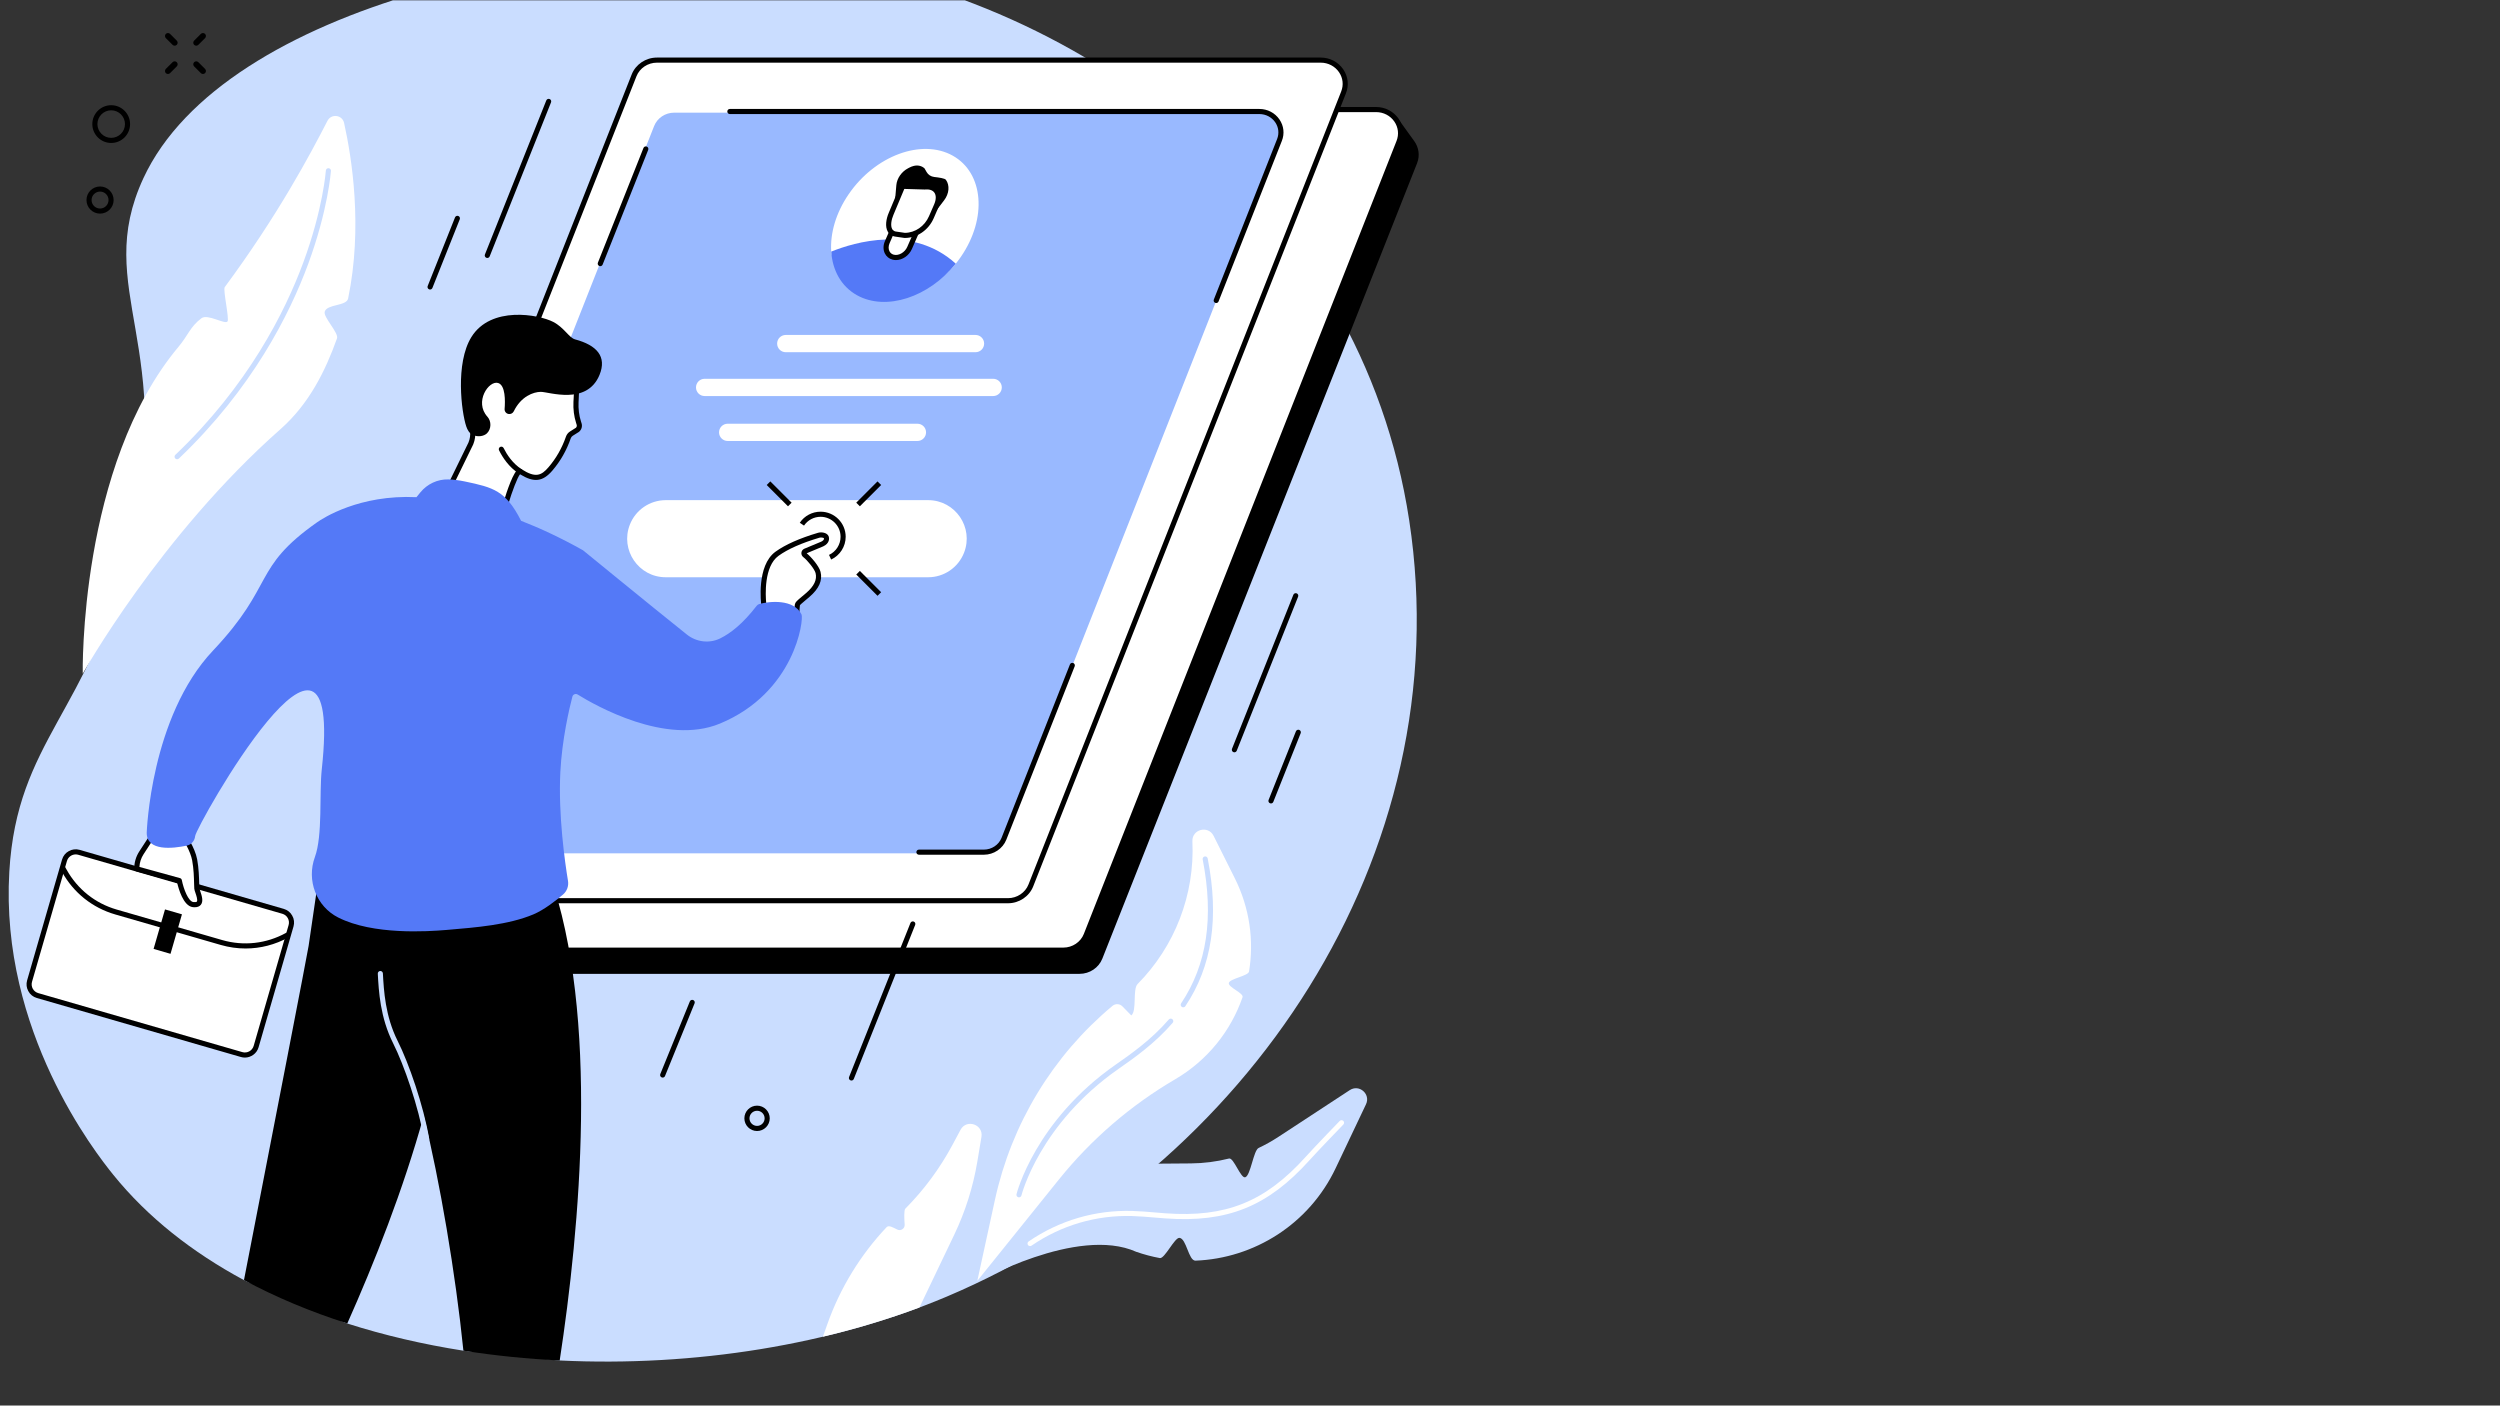 <svg xmlns="http://www.w3.org/2000/svg" xmlns:xlink="http://www.w3.org/1999/xlink" width="1366" zoomAndPan="magnify" viewBox="0 0 1024.5 576" height="768" preserveAspectRatio="xMidYMid meet" version="1.0"><rect x="0" y="0" width="1024.5" height="576" fill="#333333" stroke="none"/><defs><clipPath id="f521e5b976"><path d="M 3 0.141 L 581 0.141 L 581 558 L 3 558 Z M 3 0.141 " clip-rule="nonzero"/></clipPath></defs><g clip-path="url(#f521e5b976)"><path fill="#caddff" d="M 52.871 225.469 C 73.434 141.668 37.441 118.973 58.805 72.945 C 91.676 2.133 235.613 -29.078 329.914 -16.344 C 445.414 -0.746 557.828 84.406 577.488 213.203 C 598.492 350.824 510.289 479.652 387.902 531.383 C 341.074 551.18 284.305 560.191 229.367 557.523 C 221.902 557.16 213.793 554.691 206.422 553.898 C 200.648 553.273 195.586 554.406 189.902 553.512 C 173.484 550.934 157.508 547.227 142.316 542.371 C 135.301 540.121 130.707 533.211 124.059 530.469 C 116.508 527.359 106.957 528.352 99.973 524.594 C 78.836 513.223 60.535 498.879 46.445 481.457 C 39.129 472.41 -0.008 422.574 3.816 357.25 C 6.973 303.262 36.574 291.891 52.871 225.469 " fill-opacity="1" fill-rule="nonzero"/></g><path fill="#000000" d="M 170.34 399.082 L 442.395 399.082 C 446.543 399.082 450.262 396.594 451.746 392.832 L 580.711 66.906 C 581.992 63.66 581.363 60.289 579.512 57.762 C 577.727 55.332 572.574 48.152 572.574 48.152 L 299.309 53.684 C 295.164 53.684 291.449 56.168 289.961 59.934 L 156.176 387.441 C 156.176 387.441 160.41 392.824 162.488 395.387 C 164.293 397.605 167.082 399.082 170.34 399.082 " fill-opacity="1" fill-rule="nonzero"/><path fill="#ffffff" d="M 163.723 389.371 L 435.781 389.371 C 439.93 389.371 443.645 386.887 445.125 383.121 L 573.281 58.117 C 575.797 51.738 570.957 44.895 563.938 44.895 L 291.879 44.895 C 287.734 44.895 284.02 47.375 282.531 51.145 L 154.379 376.145 C 151.863 382.523 156.703 389.371 163.723 389.371 " fill-opacity="1" fill-rule="nonzero"/><path fill="#000000" d="M 291.879 45.941 C 288.188 45.941 284.82 48.184 283.508 51.527 L 155.348 376.531 C 154.305 379.18 154.629 382.055 156.238 384.418 C 157.906 386.863 160.703 388.324 163.723 388.324 L 435.781 388.324 C 439.473 388.324 442.836 386.082 444.152 382.738 L 572.309 57.734 C 573.348 55.086 573.027 52.211 571.418 49.844 C 569.754 47.398 566.957 45.941 563.938 45.941 Z M 435.781 390.418 L 163.723 390.418 C 160.012 390.418 156.566 388.617 154.512 385.598 C 152.504 382.648 152.102 379.066 153.406 375.762 L 281.559 50.758 C 283.191 46.625 287.336 43.848 291.879 43.848 L 563.938 43.848 C 567.648 43.848 571.094 45.648 573.145 48.668 C 575.152 51.617 575.559 55.199 574.254 58.504 L 446.102 383.504 C 444.469 387.641 440.324 390.418 435.781 390.418 " fill-opacity="1" fill-rule="nonzero"/><path fill="#ffffff" d="M 141.035 369.113 L 413.094 369.113 C 417.238 369.113 420.949 366.625 422.438 362.859 L 550.594 37.855 C 553.105 31.48 548.27 24.633 541.25 24.633 L 269.191 24.633 C 265.043 24.633 261.328 27.121 259.844 30.883 L 131.688 355.887 C 129.172 362.262 134.016 369.113 141.035 369.113 " fill-opacity="1" fill-rule="nonzero"/><path fill="#000000" d="M 269.191 25.68 C 265.5 25.68 262.133 27.926 260.82 31.27 L 132.66 356.27 C 131.617 358.922 131.941 361.793 133.551 364.16 C 135.219 366.605 138.016 368.066 141.035 368.066 L 413.094 368.066 C 416.785 368.066 420.148 365.82 421.465 362.477 L 549.621 37.477 C 550.664 34.828 550.34 31.949 548.73 29.586 C 547.066 27.141 544.266 25.68 541.25 25.68 Z M 413.094 370.156 L 141.035 370.156 C 137.32 370.156 133.879 368.355 131.824 365.336 C 129.816 362.391 129.414 358.809 130.715 355.504 L 258.871 30.5 C 260.504 26.367 264.648 23.59 269.191 23.59 L 541.25 23.59 C 544.961 23.59 548.406 25.391 550.457 28.406 C 552.469 31.355 552.871 34.941 551.566 38.242 L 423.41 363.242 C 421.781 367.383 417.633 370.156 413.094 370.156 " fill-opacity="1" fill-rule="nonzero"/><path fill="#99b9ff" d="M 163.367 349.684 L 403.074 349.684 C 406.727 349.684 410.004 347.496 411.312 344.18 L 524.23 57.816 C 526.441 52.199 522.18 46.168 515.992 46.168 L 276.285 46.168 C 272.633 46.168 269.355 48.355 268.051 51.672 L 155.133 338.035 C 152.918 343.652 157.18 349.684 163.367 349.684 " fill-opacity="1" fill-rule="nonzero"/><path fill="#ffffff" d="M 380.355 236.559 L 272.824 236.559 C 261.691 236.559 254.055 225.359 258.113 214.996 C 260.484 208.945 266.324 204.961 272.824 204.961 L 380.355 204.961 C 391.48 204.961 399.125 216.16 395.062 226.52 C 392.691 232.574 386.855 236.559 380.355 236.559 " fill-opacity="1" fill-rule="nonzero"/><path fill="#ffffff" d="M 322.008 144.34 L 399.762 144.34 C 401.719 144.34 403.301 142.754 403.301 140.801 C 403.301 138.848 401.719 137.262 399.762 137.262 L 322.008 137.262 C 320.055 137.262 318.469 138.848 318.469 140.801 C 318.469 142.754 320.055 144.34 322.008 144.34 " fill-opacity="1" fill-rule="nonzero"/><path fill="#ffffff" d="M 288.758 162.301 L 407 162.301 C 408.957 162.301 410.539 160.719 410.539 158.762 C 410.539 156.809 408.957 155.223 407 155.223 L 288.758 155.223 C 286.801 155.223 285.219 156.809 285.219 158.762 C 285.219 160.719 286.801 162.301 288.758 162.301 " fill-opacity="1" fill-rule="nonzero"/><path fill="#ffffff" d="M 298.207 180.719 L 375.957 180.719 C 377.914 180.719 379.496 179.133 379.496 177.18 C 379.496 175.223 377.914 173.641 375.957 173.641 L 298.207 173.641 C 296.25 173.641 294.664 175.223 294.664 177.18 C 294.664 179.133 296.25 180.719 298.207 180.719 " fill-opacity="1" fill-rule="nonzero"/><path fill="#000000" d="M 403.188 350.266 L 376.574 350.266 C 376 350.266 375.527 349.793 375.527 349.215 C 375.527 348.637 376 348.172 376.574 348.172 L 403.188 348.172 C 406.387 348.172 409.305 346.227 410.445 343.324 L 438.461 272.289 C 438.668 271.754 439.277 271.492 439.816 271.707 C 440.352 271.914 440.613 272.52 440.402 273.059 L 412.395 344.094 C 410.938 347.781 407.238 350.266 403.188 350.266 " fill-opacity="1" fill-rule="nonzero"/><path fill="#000000" d="M 245.988 109.082 C 245.859 109.082 245.73 109.059 245.602 109.008 C 245.066 108.797 244.801 108.188 245.016 107.652 L 263.688 60.648 C 263.898 60.113 264.508 59.852 265.043 60.066 C 265.582 60.277 265.844 60.883 265.633 61.422 L 246.961 108.422 C 246.797 108.832 246.406 109.082 245.988 109.082 " fill-opacity="1" fill-rule="nonzero"/><path fill="#000000" d="M 498.398 124.184 C 498.266 124.184 498.137 124.156 498.012 124.113 C 497.477 123.902 497.207 123.289 497.426 122.754 L 523.363 56.969 C 524.27 54.668 523.984 52.176 522.594 50.129 C 521.152 48.012 518.723 46.742 516.102 46.742 L 299.094 46.742 C 298.516 46.742 298.047 46.273 298.047 45.695 C 298.047 45.117 298.516 44.652 299.094 44.652 L 516.102 44.652 C 519.414 44.652 522.488 46.258 524.32 48.953 C 526.113 51.586 526.473 54.785 525.309 57.73 L 499.367 123.523 C 499.207 123.93 498.812 124.184 498.398 124.184 " fill-opacity="1" fill-rule="nonzero"/><path fill="#000000" d="M 352.371 207.477 L 350.891 205.996 L 359.609 197.277 L 361.09 198.754 L 352.371 207.477 " fill-opacity="1" fill-rule="nonzero"/><path fill="#000000" d="M 359.609 244.164 L 350.891 235.445 L 352.371 233.965 L 361.09 242.688 L 359.609 244.164 " fill-opacity="1" fill-rule="nonzero"/><path fill="#000000" d="M 322.918 207.477 L 314.199 198.754 L 315.68 197.277 L 324.398 205.996 L 322.918 207.477 " fill-opacity="1" fill-rule="nonzero"/><path fill="#000000" d="M 340.605 229.297 L 339.727 227.402 C 342.602 226.062 344.465 223.148 344.465 219.973 C 344.465 215.453 340.789 211.781 336.273 211.781 C 333.551 211.781 331.012 213.133 329.484 215.395 L 327.75 214.223 C 329.664 211.383 332.852 209.691 336.273 209.691 C 341.941 209.691 346.559 214.301 346.559 219.973 C 346.559 223.953 344.223 227.617 340.605 229.297 " fill-opacity="1" fill-rule="nonzero"/><path fill="#ffffff" d="M 347.801 79.562 C 358.633 63.766 377.715 56.703 390.414 63.781 C 403.117 70.859 404.637 89.402 393.801 105.195 C 393.125 106.184 392.414 107.133 391.676 108.055 C 380.613 121.82 370.051 117.145 358.141 110.512 C 351.668 106.902 341.148 110.785 340.637 103.102 C 340.145 95.715 342.492 87.309 347.801 79.562 " fill-opacity="1" fill-rule="nonzero"/><path fill="#5479f7" d="M 340.645 103.105 C 341.156 110.785 344.711 117.371 351.188 120.977 C 363.098 127.613 380.609 121.82 391.676 108.059 C 374.109 92.074 350.168 99.254 340.645 103.105 " fill-opacity="1" fill-rule="nonzero"/><path fill="#000000" d="M 381.469 89.188 L 386.918 82.059 C 388.973 79.359 389.273 75.957 387.645 73.707 C 387.176 73.055 384.75 72.746 382.848 72.523 C 381.496 72.363 380.379 71.641 379.738 70.52 L 378.875 69.012 C 377.754 67.973 376.117 67.559 374.414 68.004 C 373.828 68.152 373.25 68.375 372.684 68.672 L 372.129 68.961 C 369.48 70.344 367.586 73.047 367.324 75.836 L 366.508 85.41 L 381.469 89.188 " fill-opacity="1" fill-rule="nonzero"/><path fill="#ffffff" d="M 379.336 76.426 L 369.844 76.117 L 364.664 89.301 C 363.613 91.727 364.074 93.98 365.367 95.156 L 363.602 99.223 C 362.402 101.969 363.484 104.734 366.012 105.387 C 368.535 106.051 371.555 104.352 372.75 101.602 L 375.32 95.703 C 378.035 94.469 380.379 91.973 381.668 89.016 L 383.773 84.172 C 385.68 79.785 384.582 77.242 379.336 76.426 " fill-opacity="1" fill-rule="nonzero"/><path fill="#000000" d="M 367.164 106.578 C 366.684 106.578 366.211 106.52 365.746 106.402 C 364.34 106.035 363.227 105.125 362.602 103.844 C 361.875 102.363 361.895 100.523 362.645 98.805 L 364.363 94.859 C 364.59 94.328 365.207 94.09 365.734 94.32 C 366.266 94.551 366.508 95.164 366.277 95.695 L 364.562 99.637 C 364.059 100.801 364.027 101.996 364.48 102.926 C 364.836 103.66 365.461 104.164 366.273 104.375 C 368.289 104.898 370.812 103.438 371.793 101.184 L 374.363 95.281 C 374.594 94.754 375.207 94.512 375.734 94.742 C 376.266 94.969 376.512 95.59 376.281 96.117 L 373.711 102.02 C 372.512 104.777 369.816 106.578 367.164 106.578 " fill-opacity="1" fill-rule="nonzero"/><path fill="#000000" d="M 370.582 77.418 L 366.145 88.012 C 365.293 89.969 364.816 92.551 365.656 93.938 C 366.023 94.551 366.648 94.883 367.559 94.949 C 367.582 94.949 367.609 94.953 367.633 94.957 L 370.836 95.426 C 375.047 95.387 378.918 92.711 380.707 88.594 L 382.812 83.754 C 383.672 81.789 383.691 80.02 382.879 78.906 C 382.156 77.906 380.797 77.477 378.953 77.66 C 378.906 77.664 378.859 77.668 378.816 77.664 Z M 370.766 97.52 C 370.715 97.52 370.664 97.516 370.613 97.508 L 367.363 97.035 C 365.379 96.871 364.363 95.852 363.863 95.016 C 362.559 92.855 363.191 89.559 364.223 87.195 L 368.93 75.949 C 369.098 75.547 369.508 75.289 369.922 75.305 L 378.812 75.574 C 381.367 75.336 383.41 76.082 384.57 77.672 C 385.832 79.402 385.887 81.926 384.734 84.59 L 382.629 89.43 C 380.496 94.332 375.836 97.504 370.766 97.52 " fill-opacity="1" fill-rule="nonzero"/><path fill="#000000" d="M 191.422 356.574 C 193.184 342.281 192.172 344.473 192.172 344.473 L 132.266 348 C 132.266 348 126.805 385.121 126.465 387.656 C 126.18 389.797 111.551 465.18 99.98 524.582 C 113.109 531.645 127.332 537.562 142.32 542.359 C 153.402 517.492 165.301 487.43 173.648 457.23 C 180.223 483.914 186.688 521.777 189.902 553.512 C 202.84 555.543 216.047 556.875 229.363 557.523 C 237.656 503.266 245.754 416.195 225.164 358 L 191.422 356.574 " fill-opacity="1" fill-rule="nonzero"/><path fill="#caddff" d="M 174.852 467.879 C 174.352 467.879 173.91 467.516 173.824 467.008 C 171.551 453.609 165.566 436.41 161.098 427.523 C 155.785 416.961 155.203 406.16 154.82 399.008 C 154.789 398.434 155.23 397.938 155.809 397.906 C 156.375 397.883 156.875 398.32 156.91 398.898 C 157.285 405.871 157.852 416.414 162.965 426.582 C 167.504 435.609 173.578 453.066 175.883 466.656 C 175.98 467.227 175.598 467.766 175.031 467.863 C 174.969 467.871 174.91 467.879 174.852 467.879 " fill-opacity="1" fill-rule="nonzero"/><path fill="#ffffff" d="M 237.32 173.75 L 237.082 173.004 C 236.23 170.332 235.922 167.523 236.047 164.727 C 236.168 162.148 236.586 157.449 235.676 155.973 C 233.121 151.816 223.203 134.297 205.652 142.07 C 191.969 148.133 192.98 169.473 193.695 176.711 C 193.859 178.387 193.617 180.074 192.988 181.641 C 192.957 181.719 192.918 181.801 192.883 181.883 L 184.727 198.59 C 183.551 201.023 184.035 203.934 185.938 205.852 L 186.988 206.906 C 189.297 209.613 194.406 210.957 197.898 211.27 C 200.449 211.496 202.387 211.27 204.277 210.281 C 206.074 209.34 206.797 208.148 207.328 206.168 C 207.328 206.168 211.566 192.129 213.266 193.211 C 218.98 196.863 222.035 196.301 225.586 192.137 C 227.816 189.527 230.781 185.414 232.926 179.238 C 233.148 178.598 233.594 178.055 234.168 177.691 L 236.637 176.141 C 237.324 175.555 237.598 174.609 237.32 173.75 " fill-opacity="1" fill-rule="nonzero"/><path fill="#000000" d="M 214.324 141.152 C 211.805 141.152 209.059 141.707 206.074 143.031 C 193.398 148.645 193.922 168.387 194.734 176.609 C 194.914 178.441 194.645 180.316 193.957 182.031 C 193.914 182.141 193.867 182.242 193.816 182.344 L 185.664 199.051 C 184.684 201.074 185.094 203.516 186.68 205.121 L 187.73 206.176 C 187.746 206.195 187.766 206.215 187.781 206.23 C 189.75 208.543 194.328 209.906 197.992 210.23 C 200.5 210.449 202.18 210.199 203.793 209.355 C 205.199 208.621 205.812 207.781 206.32 205.898 C 207.77 201.09 210.492 192.965 212.543 192.207 C 212.984 192.043 213.438 192.09 213.828 192.336 C 219.449 195.93 221.84 194.918 224.789 191.461 C 227.949 187.762 230.289 183.652 231.938 178.898 C 232.234 178.047 232.828 177.301 233.609 176.809 L 236.004 175.301 C 236.336 174.988 236.465 174.508 236.32 174.07 L 236.086 173.324 C 235.227 170.633 234.859 167.723 235 164.68 C 235.02 164.32 235.043 163.922 235.066 163.496 C 235.18 161.406 235.398 157.516 234.785 156.523 L 234.508 156.07 C 232.031 152 225.418 141.152 214.324 141.152 Z M 199.574 212.395 C 199.016 212.395 198.43 212.371 197.809 212.312 C 194.031 211.98 188.742 210.547 186.219 207.621 L 185.195 206.59 C 182.984 204.363 182.418 200.961 183.781 198.137 L 191.941 181.426 C 191.965 181.367 191.992 181.309 192.016 181.25 C 192.582 179.848 192.801 178.316 192.652 176.82 C 191.797 168.137 191.305 147.285 205.227 141.121 C 217.051 135.883 227.504 140.547 236.297 154.984 L 236.566 155.426 C 237.449 156.867 237.359 159.855 237.152 163.613 C 237.129 164.031 237.109 164.422 237.094 164.777 C 236.965 167.57 237.297 170.234 238.074 172.688 L 238.316 173.434 C 238.723 174.703 238.328 176.078 237.305 176.938 C 237.273 176.969 237.23 177 237.188 177.027 L 234.723 178.578 C 234.344 178.82 234.055 179.176 233.91 179.586 C 232.176 184.586 229.711 188.914 226.383 192.82 C 222.441 197.434 218.812 197.871 213.105 194.352 C 212.016 195.66 209.852 201.43 208.328 206.469 C 207.793 208.465 206.977 210.047 204.762 211.211 C 203.215 212.02 201.602 212.395 199.574 212.395 " fill-opacity="1" fill-rule="nonzero"/><path fill="#000000" d="M 226.711 131.918 C 231.18 134.223 233.191 138.418 235.648 139.074 C 244.555 141.461 248.781 146.09 245.676 153.645 C 240.508 166.219 224.871 160.551 221.609 160.582 C 218.555 160.609 213.512 162.445 210.539 168.562 C 210.156 169.352 209.285 169.793 208.43 169.656 C 207.422 169.5 206.707 168.605 206.789 167.582 C 207.047 164.375 207.176 157.859 204.121 156.949 C 200.289 155.805 194.25 164.719 199.738 170.766 C 201.422 172.621 201.387 175.789 199.559 177.574 C 198.367 178.738 195.824 179.266 193.633 178.172 C 192.297 177.504 191.551 176.164 191.074 174.75 C 189.098 168.91 186.531 148.863 193.164 138.145 C 201.16 125.23 220.766 128.859 226.711 131.918 " fill-opacity="1" fill-rule="nonzero"/><path fill="#000000" d="M 213.203 194.223 C 213.008 194.223 212.816 194.172 212.641 194.059 C 208.516 191.414 205.941 187.426 204.512 184.543 C 204.254 184.027 204.465 183.398 204.98 183.145 C 205.5 182.883 206.125 183.098 206.383 183.613 C 207.699 186.258 210.047 189.91 213.77 192.297 C 214.254 192.609 214.395 193.258 214.082 193.742 C 213.887 194.055 213.547 194.223 213.203 194.223 " fill-opacity="1" fill-rule="nonzero"/><path fill="#ffffff" d="M 101.547 432.891 L 12.863 407.25 C 11.715 406.914 11.055 405.719 11.387 404.57 L 27.156 350.031 C 27.488 348.879 28.688 348.219 29.836 348.551 L 118.523 374.191 C 119.668 374.527 120.332 375.727 120 376.875 L 104.23 431.414 C 103.898 432.562 102.695 433.223 101.547 432.891 " fill-opacity="1" fill-rule="nonzero"/><path fill="#000000" d="M 31.027 350.137 C 29.402 350.137 27.906 351.203 27.434 352.836 L 13.117 402.344 C 12.84 403.305 12.953 404.312 13.434 405.188 C 13.918 406.062 14.711 406.695 15.672 406.973 L 99.324 431.16 C 101.301 431.73 103.379 430.59 103.953 428.605 L 118.27 379.098 C 118.547 378.141 118.434 377.129 117.949 376.254 C 117.469 375.383 116.676 374.746 115.715 374.469 L 32.062 350.285 C 31.719 350.184 31.367 350.137 31.027 350.137 Z M 100.359 433.398 C 99.824 433.398 99.281 433.324 98.742 433.168 L 15.09 408.98 C 13.594 408.547 12.355 407.559 11.605 406.195 C 10.852 404.832 10.676 403.258 11.109 401.762 L 25.426 352.254 C 26.316 349.164 29.559 347.379 32.645 348.273 L 116.297 372.461 C 117.793 372.895 119.031 373.883 119.781 375.246 C 120.531 376.609 120.711 378.184 120.277 379.68 L 105.961 429.188 C 105.223 431.734 102.887 433.398 100.359 433.398 " fill-opacity="1" fill-rule="nonzero"/><path fill="#ffffff" d="M 25.848 355.93 L 26.371 356.875 C 30.914 365.074 38.516 371.133 47.516 373.734 L 90.75 386.234 C 99.773 388.844 109.469 387.762 117.695 383.227 L 25.848 355.93 " fill-opacity="1" fill-rule="nonzero"/><path fill="#000000" d="M 100.641 388.691 C 97.238 388.691 93.816 388.211 90.457 387.238 L 47.227 374.742 C 37.895 372.043 30.164 365.879 25.457 357.383 L 24.934 356.434 C 24.652 355.93 24.836 355.293 25.34 355.012 C 25.844 354.73 26.484 354.914 26.762 355.422 L 27.289 356.371 C 31.727 364.379 39.012 370.188 47.809 372.73 L 91.039 385.23 C 99.859 387.781 109.148 386.742 117.188 382.309 C 117.695 382.031 118.332 382.211 118.609 382.719 C 118.891 383.227 118.707 383.859 118.199 384.141 C 112.73 387.156 106.719 388.691 100.641 388.691 " fill-opacity="1" fill-rule="nonzero"/><path fill="#000000" d="M 69.875 390.875 L 62.941 388.867 L 67.621 372.68 L 74.559 374.688 L 69.875 390.875 " fill-opacity="1" fill-rule="nonzero"/><path fill="#ffffff" d="M 313.02 247.879 C 313.02 247.879 310.945 232.328 318.426 226.926 C 324.094 222.836 332.34 220.285 335.539 219.34 C 336.469 219.062 338.199 219.258 338.594 220.145 C 338.594 220.145 339.316 221.816 336.918 222.949 L 330 225.84 C 329.348 226.145 329.254 227.023 329.82 227.469 C 331.562 228.812 334.734 232.562 335.242 234.605 C 336.098 238.012 334.273 241.035 331.023 243.82 C 327.773 246.609 326.922 247.137 326.766 247.879 C 326.609 248.621 326.535 251.562 326.535 251.562 L 313.02 247.879 " fill-opacity="1" fill-rule="nonzero"/><path fill="#000000" d="M 313.984 247.059 L 325.535 250.203 C 325.578 249.277 325.641 248.145 325.742 247.664 C 325.938 246.742 326.57 246.211 328.449 244.629 C 328.969 244.195 329.59 243.672 330.344 243.031 C 333.629 240.211 334.898 237.539 334.227 234.855 C 333.816 233.223 330.945 229.66 329.18 228.293 C 328.625 227.863 328.336 227.188 328.414 226.488 C 328.488 225.789 328.918 225.191 329.555 224.891 L 336.516 221.984 C 337.941 221.309 337.641 220.562 337.637 220.555 C 337.492 220.359 336.477 220.152 335.84 220.34 C 328.516 222.512 322.859 225.012 319.039 227.777 C 313.004 232.129 313.707 244.07 313.984 247.059 Z M 326.535 252.605 C 326.445 252.605 326.348 252.598 326.262 252.57 L 312.746 248.891 C 312.344 248.777 312.043 248.434 311.984 248.02 C 311.898 247.359 309.914 231.785 317.812 226.078 C 321.828 223.18 327.691 220.574 335.242 218.336 C 336.57 217.941 338.867 218.207 339.547 219.711 C 339.941 220.633 339.98 222.66 337.363 223.895 L 330.578 226.73 C 332.305 228.121 335.652 231.926 336.258 234.348 C 337.137 237.875 335.648 241.234 331.703 244.617 C 330.941 245.266 330.316 245.793 329.797 246.23 C 328.699 247.148 327.836 247.879 327.793 248.094 C 327.695 248.543 327.613 250.406 327.578 251.59 C 327.57 251.906 327.414 252.207 327.156 252.402 C 326.977 252.535 326.758 252.605 326.535 252.605 " fill-opacity="1" fill-rule="nonzero"/><path fill="#ffffff" d="M 62.039 343.195 L 57.949 349.504 C 56.684 351.449 56.031 353.734 56.07 356.055 L 73.48 360.855 C 73.48 360.855 75.34 370.277 79.141 370.711 C 84.082 371.277 80.801 365.629 80.66 364.078 C 80.52 362.527 80.672 357.191 79.773 352.375 C 78.875 347.559 74.992 342.121 74.992 342.121 L 62.039 343.195 " fill-opacity="1" fill-rule="nonzero"/><path fill="#000000" d="M 57.133 355.262 L 73.758 359.852 C 74.141 359.953 74.43 360.266 74.508 360.656 C 75.219 364.254 77.164 369.43 79.258 369.668 C 79.98 369.754 80.504 369.68 80.672 369.473 C 81.117 368.914 80.434 366.91 80.105 365.945 C 79.855 365.219 79.66 364.645 79.617 364.172 C 79.578 363.727 79.559 363.02 79.539 362.133 C 79.48 359.695 79.391 356.016 78.746 352.566 C 78.047 348.836 75.406 344.617 74.473 343.211 L 62.641 344.195 L 58.828 350.07 C 57.812 351.637 57.234 353.418 57.133 355.262 Z M 79.781 371.793 C 79.539 371.793 79.285 371.777 79.02 371.75 C 75.09 371.297 73.129 364.055 72.59 361.695 L 55.793 357.062 C 55.344 356.938 55.035 356.535 55.023 356.074 C 54.98 353.531 55.688 351.066 57.07 348.934 L 61.164 342.625 C 61.34 342.355 61.633 342.18 61.953 342.152 L 74.906 341.078 C 75.277 341.047 75.629 341.211 75.844 341.512 C 76.008 341.742 79.871 347.199 80.801 352.184 C 81.477 355.797 81.57 359.73 81.629 362.082 C 81.652 362.93 81.668 363.602 81.699 363.984 C 81.723 364.203 81.914 364.77 82.086 365.27 C 82.668 366.984 83.469 369.332 82.301 370.781 C 81.758 371.457 80.914 371.793 79.781 371.793 " fill-opacity="1" fill-rule="nonzero"/><path fill="#5479f7" d="M 328.461 251.789 C 325.297 245.363 315.277 246.367 311.145 247.531 C 310.719 247.652 310.344 247.918 310.074 248.27 C 304.418 255.617 299.379 259.52 295.145 261.609 C 290.691 263.805 285.359 263.133 281.48 260.031 C 265.637 247.367 238.918 225.504 238.918 225.504 C 229.961 220.48 221.496 216.516 213.543 213.426 C 207.258 201.02 202.156 199.758 190.527 197.312 C 187.898 196.754 185.645 196.516 183.734 196.461 C 179.309 196.344 175.09 198.332 172.285 201.758 L 170.664 203.746 C 147.223 202.605 132.27 212.402 129.902 214.066 C 103.133 232.914 112.934 239.461 87.285 266.617 C 61.633 293.777 60.125 341.301 60.125 341.301 C 60.121 348.984 70.91 347.723 76.504 346.547 C 78.398 346.148 79.801 344.562 79.969 342.633 C 80.316 338.641 141.141 230.504 131.871 315.203 C 130.777 325.211 132.297 342.344 129.035 351.238 C 125.559 360.719 129.582 371.434 138.59 375.992 C 152.871 383.215 175.09 381.758 183.047 381.086 C 195.16 380.059 208.301 379.031 218.562 374.723 C 222.965 372.875 227.832 369.059 230.73 366.578 C 232.344 365.203 233.109 363.082 232.766 360.988 C 231.523 353.438 228.738 334.043 229.629 316.395 C 230.316 302.895 233.328 290.211 234.559 285.496 C 234.805 284.543 235.902 284.102 236.734 284.621 C 243.91 289.074 272.945 305.637 294.953 296.555 C 325.746 283.848 329.492 253.887 328.461 251.789 " fill-opacity="1" fill-rule="nonzero"/><path fill="#caddff" d="M 400.25 525.551 L 403.535 516.141 C 414.168 492.469 437.625 477.164 463.57 476.957 L 487.992 476.766 C 493.305 476.727 498.566 476.047 503.668 474.762 C 505.574 474.281 508.461 483.09 510.324 482.441 C 512.516 481.68 513.672 471.426 515.781 470.434 C 518.562 469.121 521.262 467.613 523.855 465.91 L 553.137 446.73 C 557.008 444.191 561.777 448.348 559.789 452.531 L 547.344 478.742 C 536.465 501.656 513.973 515.684 489.922 516.617 C 487.031 516.73 486.254 507.547 483.332 507.273 C 481.375 507.09 477.273 515.922 475.309 515.559 C 472.062 514.957 468.824 514.105 465.617 512.988 C 441.5 502.188 400.25 525.551 400.25 525.551 " fill-opacity="1" fill-rule="nonzero"/><path fill="#ffffff" d="M 422.125 510.652 C 421.789 510.652 421.461 510.496 421.262 510.199 C 420.934 509.723 421.055 509.07 421.531 508.746 C 434.133 500.121 448.828 495.801 464.035 496.246 C 467.172 496.336 470.355 496.605 473.434 496.871 C 474.848 496.988 476.246 497.109 477.613 497.211 C 502.336 499.012 518.441 492.523 535.055 474.086 C 539.059 469.645 548.91 459.473 549.008 459.371 C 549.414 458.957 550.074 458.945 550.492 459.348 C 550.902 459.75 550.914 460.414 550.512 460.824 C 550.414 460.93 540.582 471.07 536.609 475.484 C 519.504 494.473 502.922 501.148 477.465 499.297 C 476.086 499.195 474.68 499.074 473.258 498.957 C 470.203 498.695 467.051 498.426 463.977 498.332 C 449.223 497.906 434.945 502.102 422.715 510.473 C 422.531 510.594 422.328 510.652 422.125 510.652 " fill-opacity="1" fill-rule="nonzero"/><path fill="#ffffff" d="M 400.504 524.895 L 407.742 491.625 C 414.516 460.516 431.469 432.578 455.883 412.219 C 457.086 411.211 458.859 411.281 459.961 412.402 L 463.605 416.129 C 465.969 414.238 464.078 405.387 466.184 403.258 C 481.41 387.859 489.656 366.691 488.645 344.789 C 488.418 339.836 495.113 338.094 497.328 342.523 L 506.031 359.926 C 512.152 372.168 513.918 385.508 511.859 398.129 C 511.562 399.938 504.027 401.031 503.582 402.805 C 503.137 404.551 509.781 406.969 509.191 408.668 C 504.445 422.355 494.969 434.449 481.566 442.297 C 463.336 452.973 447.203 466.879 433.957 483.332 L 400.504 524.895 " fill-opacity="1" fill-rule="nonzero"/><path fill="#caddff" d="M 484.891 412.801 C 484.691 412.801 484.488 412.746 484.305 412.625 C 483.828 412.309 483.695 411.656 484.02 411.176 C 494.613 395.328 497.508 376.035 492.859 352.195 C 492.754 351.629 493.121 351.082 493.688 350.969 C 494.258 350.859 494.805 351.23 494.918 351.797 C 499.672 376.203 496.672 396.008 485.758 412.336 C 485.559 412.641 485.227 412.801 484.891 412.801 " fill-opacity="1" fill-rule="nonzero"/><path fill="#caddff" d="M 417.578 490.668 C 417.5 490.668 417.414 490.66 417.332 490.637 C 416.77 490.504 416.426 489.938 416.562 489.375 C 416.633 489.078 424.156 459.352 457.18 436.305 C 463.355 431.992 471.816 426.094 478.977 417.785 C 479.359 417.352 480.016 417.301 480.453 417.68 C 480.895 418.055 480.938 418.719 480.562 419.152 C 473.227 427.652 464.645 433.645 458.375 438.02 C 425.996 460.621 418.668 489.578 418.594 489.867 C 418.48 490.348 418.051 490.668 417.578 490.668 " fill-opacity="1" fill-rule="nonzero"/><path fill="#ffffff" d="M 33.906 276.078 C 33.906 276.078 32.258 190.902 73.219 142.031 C 77.078 137.43 77.914 133.891 82.578 130.398 C 85.102 128.512 92.207 133.105 93.238 131.73 C 94.051 130.656 91.309 118.738 92.098 117.668 C 114.031 87.988 127.172 63.172 134.199 49.508 C 135.762 46.473 140.262 47.047 141.004 50.375 C 144.203 64.707 148.691 93.148 142.664 122.324 C 142.004 125.527 133.996 124.535 133.066 127.738 C 132.41 129.988 138.906 136.438 138.105 138.672 C 133.387 151.863 126.746 165.449 114.926 175.883 C 65.488 219.539 33.906 276.078 33.906 276.078 " fill-opacity="1" fill-rule="nonzero"/><path fill="#caddff" d="M 72.574 188.207 C 72.297 188.207 72.023 188.098 71.816 187.883 C 71.418 187.461 71.434 186.801 71.852 186.402 C 101.594 158.062 116.781 127.902 124.281 107.59 C 132.414 85.574 133.523 70.055 133.535 69.902 C 133.57 69.324 134.066 68.891 134.645 68.93 C 135.223 68.969 135.66 69.465 135.617 70.039 C 135.609 70.199 134.492 85.949 126.273 108.234 C 118.699 128.773 103.359 159.27 73.297 187.918 C 73.094 188.109 72.832 188.207 72.574 188.207 " fill-opacity="1" fill-rule="nonzero"/><path fill="#ffffff" d="M 393.633 462.988 L 390.273 469.258 C 385.137 478.832 378.645 487.609 371.004 495.312 C 370.41 495.918 370.547 499.367 370.73 501.824 C 370.852 503.453 369.164 504.602 367.703 503.875 C 366.012 503.035 364.223 501.957 363.352 502.875 C 352.586 514.27 344.297 527.809 339.047 542.633 L 337.23 547.773 C 350.895 544.535 364.148 540.547 376.785 535.805 L 391.047 505.996 C 395.602 496.469 398.793 486.352 400.527 475.938 L 402.199 465.91 C 403.051 460.793 396.086 458.414 393.633 462.988 " fill-opacity="1" fill-rule="nonzero"/><path fill="#000000" d="M 310.242 455.188 C 308.531 455.188 307.137 456.582 307.137 458.293 C 307.137 460.004 308.531 461.395 310.242 461.395 C 311.953 461.395 313.344 460.004 313.344 458.293 C 313.344 456.582 311.953 455.188 310.242 455.188 Z M 310.242 463.488 C 307.375 463.488 305.043 461.156 305.043 458.293 C 305.043 455.426 307.375 453.094 310.242 453.094 C 313.105 453.094 315.438 455.426 315.438 458.293 C 315.438 461.156 313.105 463.488 310.242 463.488 " fill-opacity="1" fill-rule="nonzero"/><path fill="#000000" d="M 45.566 45.203 C 42.457 45.203 39.922 47.738 39.922 50.852 C 39.922 53.965 42.457 56.496 45.566 56.496 C 48.684 56.496 51.215 53.965 51.215 50.852 C 51.215 47.738 48.684 45.203 45.566 45.203 Z M 45.566 58.59 C 41.301 58.59 37.832 55.117 37.832 50.852 C 37.832 46.586 41.301 43.113 45.566 43.113 C 49.836 43.113 53.305 46.586 53.305 50.852 C 53.305 55.117 49.836 58.59 45.566 58.59 " fill-opacity="1" fill-rule="nonzero"/><path fill="#000000" d="M 41.004 78.508 C 39.086 78.508 37.527 80.066 37.527 81.98 C 37.527 83.898 39.086 85.453 41.004 85.453 C 42.918 85.453 44.477 83.898 44.477 81.98 C 44.477 80.066 42.918 78.508 41.004 78.508 Z M 41.004 87.543 C 37.934 87.543 35.438 85.051 35.438 81.98 C 35.438 78.914 37.934 76.418 41.004 76.418 C 44.07 76.418 46.566 78.914 46.566 81.98 C 46.566 85.051 44.07 87.543 41.004 87.543 " fill-opacity="1" fill-rule="nonzero"/><path fill="#000000" d="M 505.844 308.301 C 505.715 308.301 505.582 308.273 505.457 308.223 C 504.922 308.012 504.66 307.402 504.875 306.867 L 530.023 243.734 C 530.234 243.203 530.844 242.941 531.379 243.152 C 531.918 243.367 532.18 243.977 531.969 244.512 L 506.82 307.637 C 506.652 308.047 506.258 308.301 505.844 308.301 " fill-opacity="1" fill-rule="nonzero"/><path fill="#000000" d="M 199.695 105.719 C 199.566 105.719 199.434 105.699 199.309 105.648 C 198.77 105.434 198.508 104.824 198.723 104.285 L 223.871 41.16 C 224.086 40.621 224.695 40.363 225.23 40.578 C 225.766 40.789 226.031 41.398 225.816 41.934 L 200.668 105.062 C 200.504 105.473 200.109 105.719 199.695 105.719 " fill-opacity="1" fill-rule="nonzero"/><path fill="#000000" d="M 520.84 329.254 C 520.711 329.254 520.582 329.227 520.457 329.176 C 519.918 328.965 519.656 328.355 519.871 327.82 L 531.07 299.695 C 531.285 299.16 531.898 298.898 532.434 299.113 C 532.969 299.324 533.23 299.934 533.016 300.469 L 521.812 328.594 C 521.652 329.004 521.258 329.254 520.84 329.254 " fill-opacity="1" fill-rule="nonzero"/><path fill="#000000" d="M 176.234 118.648 C 176.105 118.648 175.977 118.621 175.848 118.574 C 175.312 118.359 175.051 117.75 175.262 117.215 L 186.469 89.09 C 186.68 88.555 187.289 88.293 187.828 88.508 C 188.363 88.719 188.625 89.328 188.41 89.863 L 177.207 117.988 C 177.043 118.398 176.648 118.648 176.234 118.648 " fill-opacity="1" fill-rule="nonzero"/><path fill="#000000" d="M 348.922 442.801 C 348.793 442.801 348.66 442.777 348.535 442.727 C 347.996 442.516 347.738 441.906 347.949 441.371 L 373.098 378.242 C 373.312 377.707 373.922 377.445 374.457 377.656 C 374.996 377.871 375.254 378.48 375.043 379.016 L 349.891 442.141 C 349.727 442.555 349.336 442.801 348.922 442.801 " fill-opacity="1" fill-rule="nonzero"/><path fill="#000000" d="M 271.559 441.598 C 271.426 441.598 271.293 441.57 271.164 441.516 C 270.629 441.301 270.371 440.691 270.59 440.152 L 282.695 410.387 C 282.914 409.852 283.523 409.594 284.059 409.812 C 284.594 410.031 284.852 410.641 284.633 411.176 L 272.527 440.941 C 272.363 441.352 271.969 441.598 271.559 441.598 " fill-opacity="1" fill-rule="nonzero"/><path fill="#000000" d="M 80.418 18.73 C 80.105 18.73 79.793 18.613 79.555 18.371 C 79.078 17.898 79.078 17.125 79.555 16.648 L 82.309 13.891 C 82.785 13.418 83.559 13.418 84.035 13.891 C 84.512 14.371 84.512 15.141 84.035 15.621 L 81.281 18.371 C 81.043 18.613 80.73 18.73 80.418 18.73 " fill-opacity="1" fill-rule="nonzero"/><path fill="#000000" d="M 68.824 30.324 C 68.512 30.324 68.199 30.203 67.961 29.965 C 67.488 29.488 67.488 28.715 67.961 28.238 L 70.719 25.488 C 71.195 25.008 71.965 25.008 72.441 25.488 C 72.918 25.961 72.918 26.734 72.441 27.211 L 69.688 29.965 C 69.449 30.203 69.137 30.324 68.824 30.324 " fill-opacity="1" fill-rule="nonzero"/><path fill="#000000" d="M 83.172 30.324 C 82.859 30.324 82.547 30.203 82.309 29.965 L 79.555 27.211 C 79.078 26.734 79.078 25.961 79.555 25.488 C 80.031 25.008 80.805 25.008 81.281 25.488 L 84.035 28.238 C 84.512 28.715 84.512 29.488 84.035 29.965 C 83.797 30.203 83.484 30.324 83.172 30.324 " fill-opacity="1" fill-rule="nonzero"/><path fill="#000000" d="M 71.582 18.73 C 71.27 18.73 70.957 18.613 70.719 18.371 L 67.961 15.621 C 67.488 15.141 67.488 14.371 67.961 13.891 C 68.438 13.418 69.211 13.418 69.688 13.891 L 72.441 16.648 C 72.918 17.125 72.918 17.898 72.441 18.371 C 72.203 18.613 71.891 18.73 71.582 18.73 " fill-opacity="1" fill-rule="nonzero"/></svg>